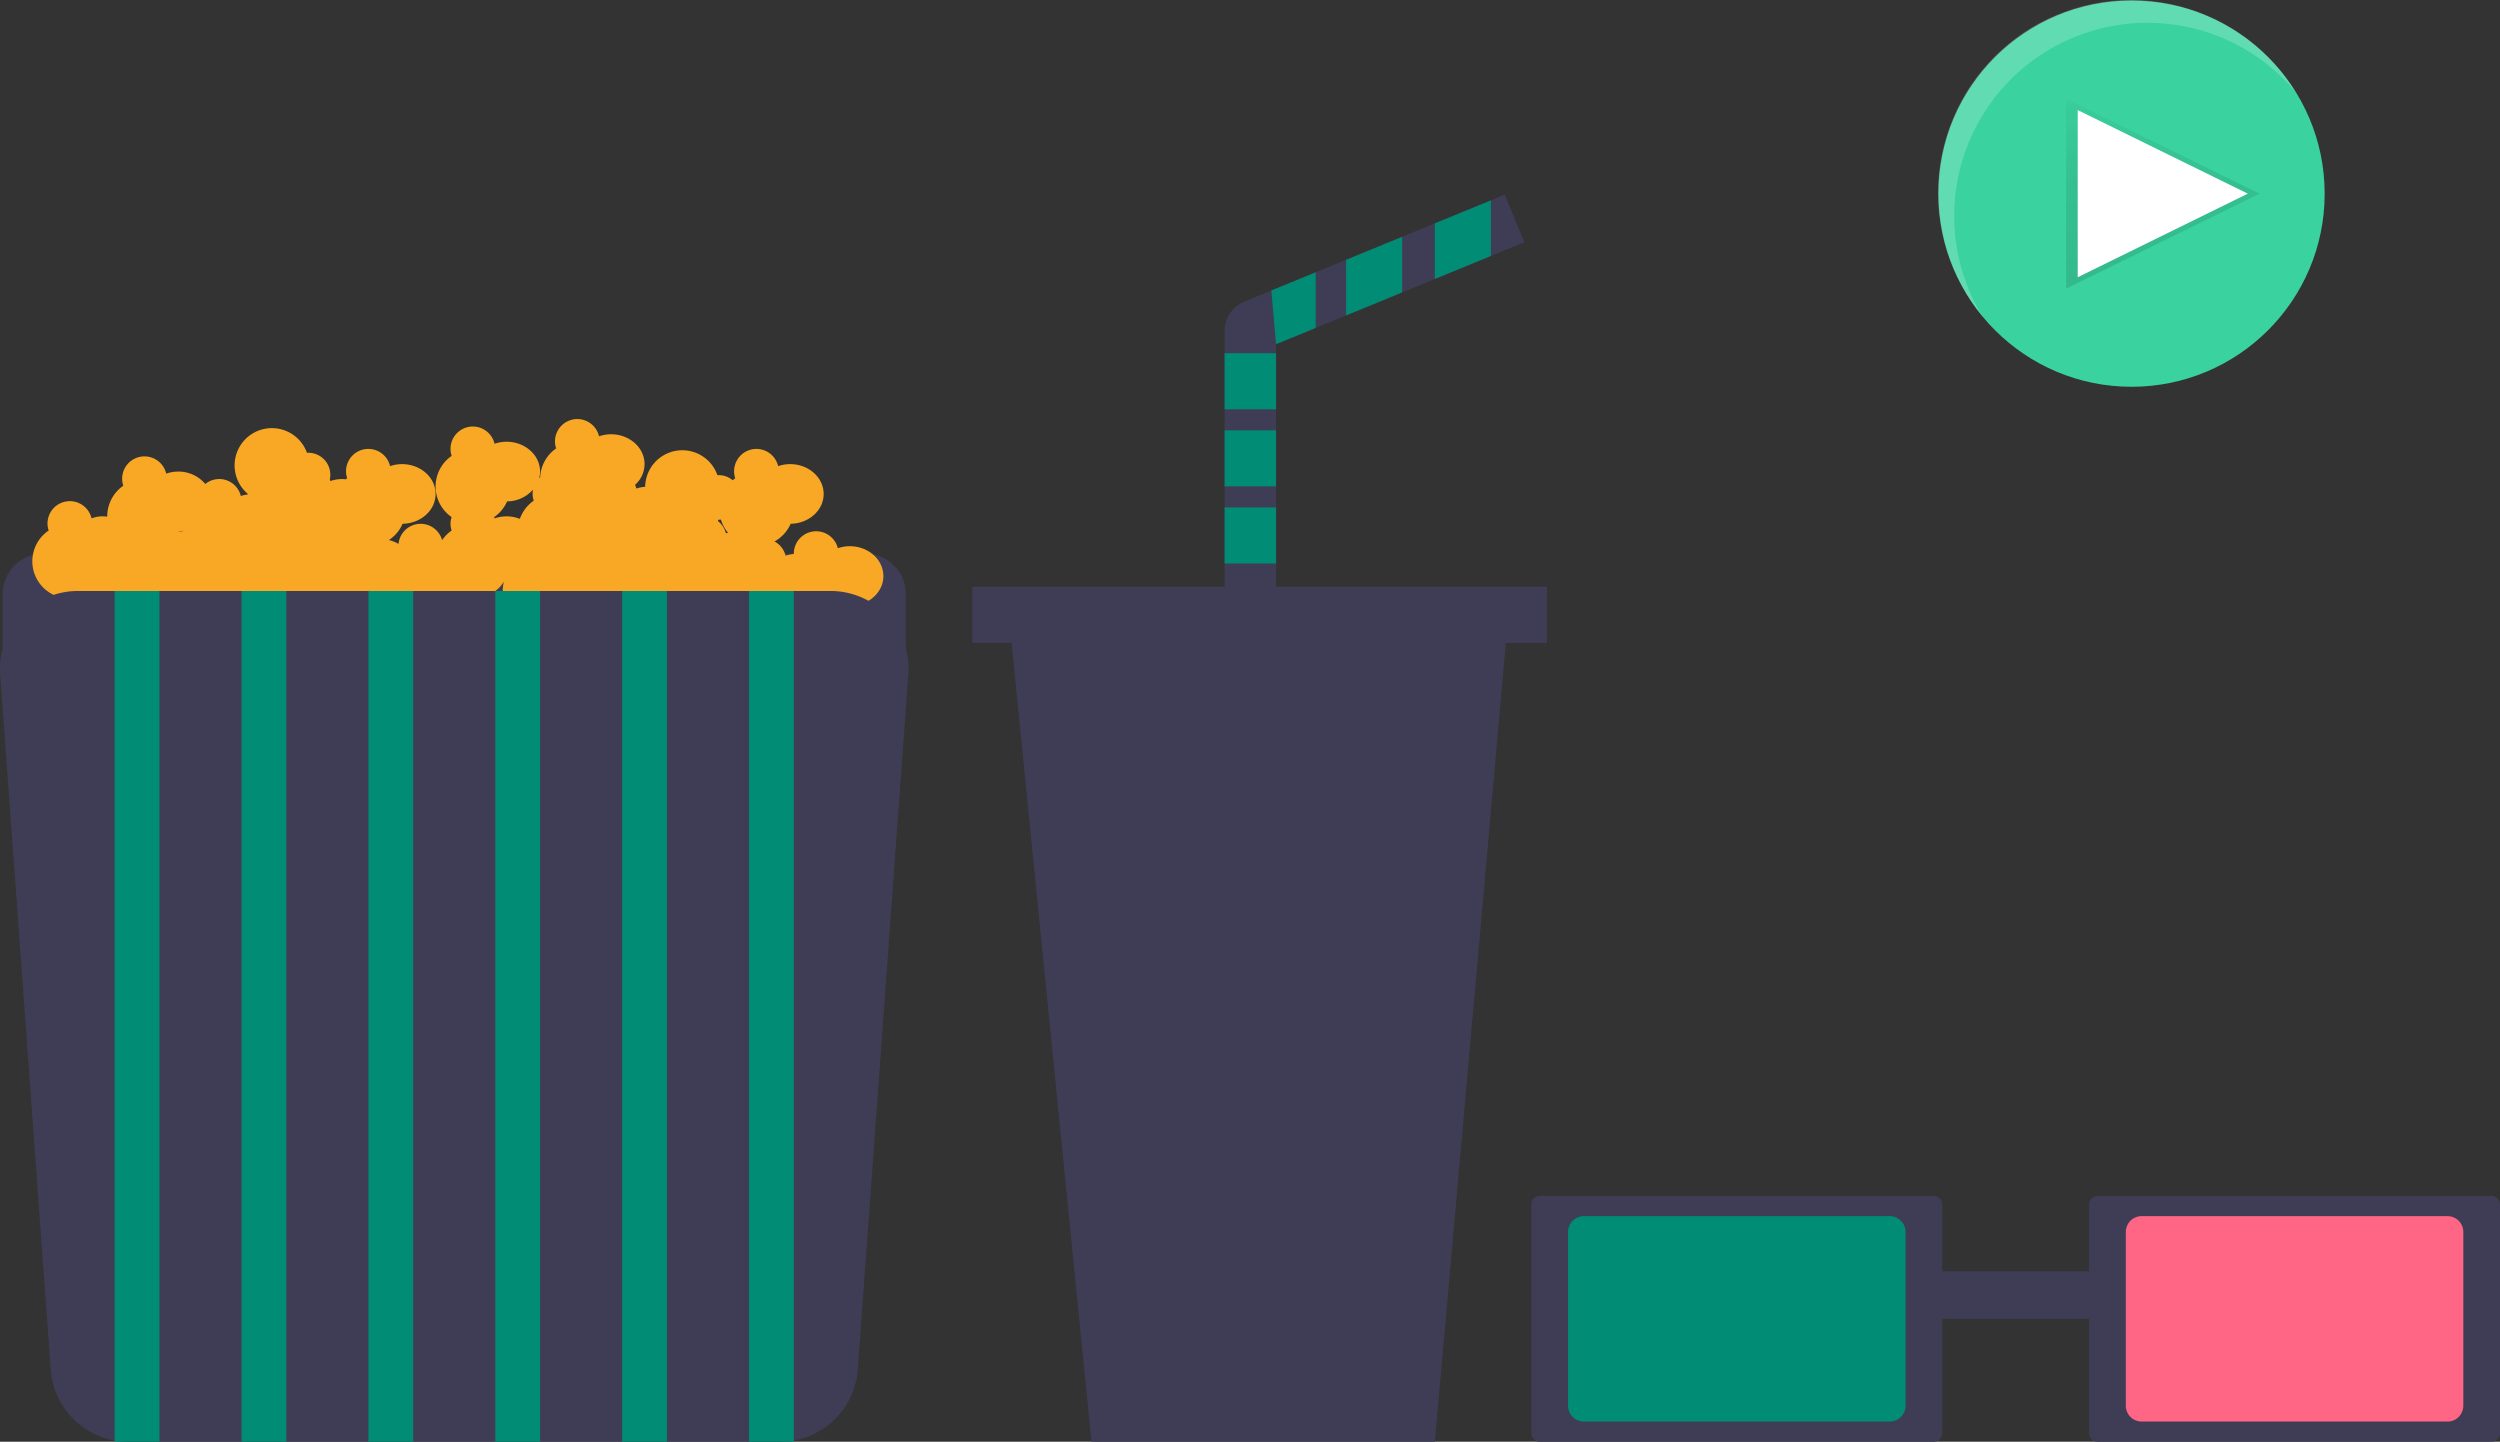 <svg id="f89af28b-111d-4872-814f-cbbc169855b4" data-name="Layer 1" xmlns="http://www.w3.org/2000/svg" xmlns:xlink="http://www.w3.org/1999/xlink" width="867.108" height="500.057" viewBox="0 0 867.108 500.057"><rect x="0" y="0" width="867.108" height="500.057" fill="#333333" stroke="none"/><defs><clipPath id="a1708186-1525-433e-878d-7c35f03ac629" transform="translate(-166.446 -199.972)"><path d="M695.148,283.978l-6.77-16.49-90.27,37.06a11.15,11.15,0,0,0-6.91,10.31v97.53h17.83v-93.03Z" fill="none"/></clipPath><linearGradient id="feb2277d-7772-4d61-b1af-dc7db61f73e8" x1="916.588" y1="601.918" x2="916.588" y2="667.798" gradientTransform="matrix(1, 0, 0, -1, -166.446, 702.028)" gradientUnits="userSpaceOnUse"><stop offset="0" stop-opacity="0.12"/><stop offset="0.55" stop-opacity="0.09"/><stop offset="1" stop-opacity="0.02"/></linearGradient></defs><title>movie_night</title><path d="M14.955,192.036H300.153a14,14,0,0,1,14,14v22.238a0,0,0,0,1,0,0H.955a0,0,0,0,1,0,0V206.036A14,14,0,0,1,14.955,192.036Z" fill="#3f3d56"/><path d="M461.186,389.419a12.842,12.842,0,0,0-4.139.705,7.751,7.751,0,0,0-15.274,1.884c0,.039.01.075.01.113a13.309,13.309,0,0,0-2.856.592,7.794,7.794,0,0,0-3.839-4.946,12.986,12.986,0,0,0,5.601-6.131c6.333-.103,11.436-4.681,11.436-10.335,0-5.718-5.215-10.354-11.648-10.354a12.842,12.842,0,0,0-4.139.705,7.74,7.74,0,1,0-14.881,4.206c-.309.215-.598.457-.887.698a7.35,7.35,0,0,0-5.293-1.762,12.891,12.891,0,0,0-25.064,4.014,13.248,13.248,0,0,0-3.055.609,7.764,7.764,0,0,0-.446-1.277,9.727,9.727,0,0,0,3.292-7.193c0-5.718-5.215-10.354-11.648-10.354a12.842,12.842,0,0,0-4.139.705,7.74,7.74,0,1,0-14.881,4.206,12.909,12.909,0,0,0-5.532,10.015c-.109.097-.235.176-.339.279a9.222,9.222,0,0,0,.301-2.263c0-5.718-5.215-10.354-11.648-10.354a12.842,12.842,0,0,0-4.139.705,7.74,7.74,0,1,0-14.881,4.206,12.908,12.908,0,0,0,0,21.239,7.059,7.059,0,0,0,0,4.645,13.069,13.069,0,0,0-3.312,3.344,7.717,7.717,0,0,0-15.12,1.307,12.332,12.332,0,0,0-3.328-1.344A13.011,13.011,0,0,0,306.093,381.635c6.333-.103,11.436-4.681,11.436-10.335,0-5.718-5.215-10.354-11.648-10.354a12.842,12.842,0,0,0-4.139.705,7.74,7.74,0,1,0-14.881,4.206c-.166.115-.316.251-.476.374-.404-.038-.796-.109-1.211-.109a12.842,12.842,0,0,0-4.139.705c-.049-.195-.13-.376-.193-.566a7.628,7.628,0,0,0-7.926-9.234,12.93,12.93,0,1,0-20.321,14.406,13.392,13.392,0,0,0-2.621.571A7.695,7.695,0,0,0,237.648,367.842a12.103,12.103,0,0,0-9.419-4.307,12.842,12.842,0,0,0-4.139.705,7.74,7.74,0,1,0-14.881,4.206,12.914,12.914,0,0,0-5.57,10.619c0,.04.012.077.012.117a10.736,10.736,0,0,0-5.445.588,7.74,7.74,0,1,0-14.881,4.206,12.889,12.889,0,0,0,10.187,23.217,12.896,12.896,0,0,0,24.367,3.31,12.899,12.899,0,0,0,23.504-.397,12.879,12.879,0,0,0,4.457-.863,12.896,12.896,0,0,0,24.015.863,12.661,12.661,0,0,0,5.429-1.343,12.883,12.883,0,0,0,23.044-1.245,13.048,13.048,0,0,0,2.07-.217,12.929,12.929,0,0,0,23.815.217,12.882,12.882,0,0,0,3.008-.444,12.618,12.618,0,0,0,14.015-5.352,12.936,12.936,0,0,0,24.392,8.384,12.662,12.662,0,0,0,5.429-1.343,12.883,12.883,0,0,0,23.044-1.245,12.661,12.661,0,0,0,5.429-1.343,12.807,12.807,0,0,0,19.187,3.719,12.887,12.887,0,0,0,23.053,5.346,12.854,12.854,0,0,0,19.63-5.133c6.333-.103,11.436-4.681,11.436-10.335C472.834,394.055,467.619,389.419,461.186,389.419ZM229.838,384.077c-.014.062-.023.126-.036.189-.094-.003-.184-.024-.279-.024a7.708,7.708,0,0,0-1.153.116c.021-.047.051-.088.071-.135A12.888,12.888,0,0,0,229.838,384.077Zm108.141-4.307c-.038-.151-.102-.289-.149-.436a13.005,13.005,0,0,0,4.5-5.464,12.117,12.117,0,0,0,8.999-4.075,7.789,7.789,0,0,0-.152,1.506,7.68,7.68,0,0,0,.393,2.323,12.99,12.99,0,0,0-4.812,6.308,12.702,12.702,0,0,0-8.78-.161Zm77.524.965c-.005-.159.015-.322.004-.48a7.727,7.727,0,0,0,.986-.067,12.829,12.829,0,0,0,2.466,4.568c-.244.069-.502.11-.74.191A7.806,7.806,0,0,0,415.503,380.735Z" transform="translate(-166.446 -199.972)" fill="#f9a825"/><path d="M193.475,404.95a27.026,27.026,0,0,0-26.989,28.478l17.527,241.02a27.024,27.024,0,0,0,26.989,25.581H436.998a27.024,27.024,0,0,0,26.989-25.581l17.527-241.02a27.026,27.026,0,0,0-26.989-28.478Z" transform="translate(-166.446 -199.972)" fill="#3f3d56"/><rect x="39.781" y="204.978" width="15.53" height="295.079" fill="#008c75"/><rect x="83.784" y="204.978" width="15.53" height="295.079" fill="#008c75"/><rect x="127.787" y="204.978" width="15.53" height="295.079" fill="#008c75"/><rect x="171.79" y="204.978" width="15.53" height="295.079" fill="#008c75"/><rect x="215.793" y="204.978" width="15.53" height="295.079" fill="#008c75"/><rect x="259.796" y="204.978" width="15.53" height="295.079" fill="#008c75"/><path id="a971f948-84ae-4583-a462-a09341ab7c50" data-name="2572ddba-42e8-4159-9036-35cbff74dfb7" d="M695.148,283.978l-6.77-16.49-90.27,37.06a11.15,11.15,0,0,0-6.91,10.31v97.53h17.83v-93.03Z" transform="translate(-166.446 -199.972)" fill="#3f3d56"/><g clip-path="url(#a1708186-1525-433e-878d-7c35f03ac629)"><rect x="497.662" y="49.597" width="19.44" height="61.57" fill="#008c75"/><rect x="466.882" y="62.557" width="19.44" height="61.57" fill="#008c75"/><polygon points="456.342 115.217 442.572 119.267 436.902 53.647 456.342 53.647 456.342 115.217" fill="#008c75"/><rect x="406.112" y="122.507" width="61.57" height="19.44" fill="#008c75"/><rect x="406.122" y="149.247" width="61.57" height="19.44" fill="#008c75"/><rect x="406.112" y="175.987" width="61.57" height="19.44" fill="#008c75"/></g><polygon points="497.662 500.057 378.572 500.057 349.402 208.387 523.592 208.387 497.662 500.057" fill="#3f3d56"/><rect x="337.252" y="203.527" width="199.3" height="19.44" fill="#3f3d56"/><circle cx="739.312" cy="67.17" r="66.98" fill="#3ad29f"/><polygon points="783.662 67.17 716.622 100.11 716.622 67.17 716.622 34.23 783.662 67.17" fill="url(#feb2277d-7772-4d61-b1af-dc7db61f73e8)"/><polygon points="779.632 67.17 720.642 96.16 720.642 67.17 720.642 38.18 779.632 67.17" fill="#fff"/><path d="M844.258,274.832a67,67,0,0,1,118.62-42.66,67,67,0,1,0-108.77,77.64A66.66,66.66,0,0,1,844.258,274.832Z" transform="translate(-166.446 -199.972)" fill="#fff" opacity="0.2" style="isolation:isolate"/><path d="M893.994,614.78a2.949,2.949,0,0,0-2.947,2.944v79.36a2.949,2.949,0,0,0,2.947,2.944h136.614a2.949,2.949,0,0,0,2.947-2.944v-79.36a2.949,2.949,0,0,0-2.947-2.944Z" transform="translate(-166.446 -199.972)" fill="#3f3d56"/><path d="M909.261,621.779a5.494,5.494,0,0,0-5.488,5.488v60.275a5.494,5.494,0,0,0,5.488,5.488h106.08a5.494,5.494,0,0,0,5.488-5.488V627.267a5.494,5.494,0,0,0-5.488-5.488Z" transform="translate(-166.446 -199.972)" fill="#ff6584"/><rect x="657.922" y="440.95" width="71.162" height="16.483" fill="#3f3d56"/><path d="M700.539,614.78a2.949,2.949,0,0,0-2.944,2.944v79.36a2.949,2.949,0,0,0,2.944,2.944h136.616a2.949,2.949,0,0,0,2.944-2.944v-79.36a2.949,2.949,0,0,0-2.944-2.944Z" transform="translate(-166.446 -199.972)" fill="#3f3d56"/><path d="M715.809,621.779a5.495,5.495,0,0,0-5.491,5.488v60.275a5.495,5.495,0,0,0,5.491,5.488H821.886a5.495,5.495,0,0,0,5.491-5.488V627.267a5.495,5.495,0,0,0-5.491-5.488Z" transform="translate(-166.446 -199.972)" fill="#008c75"/></svg>
